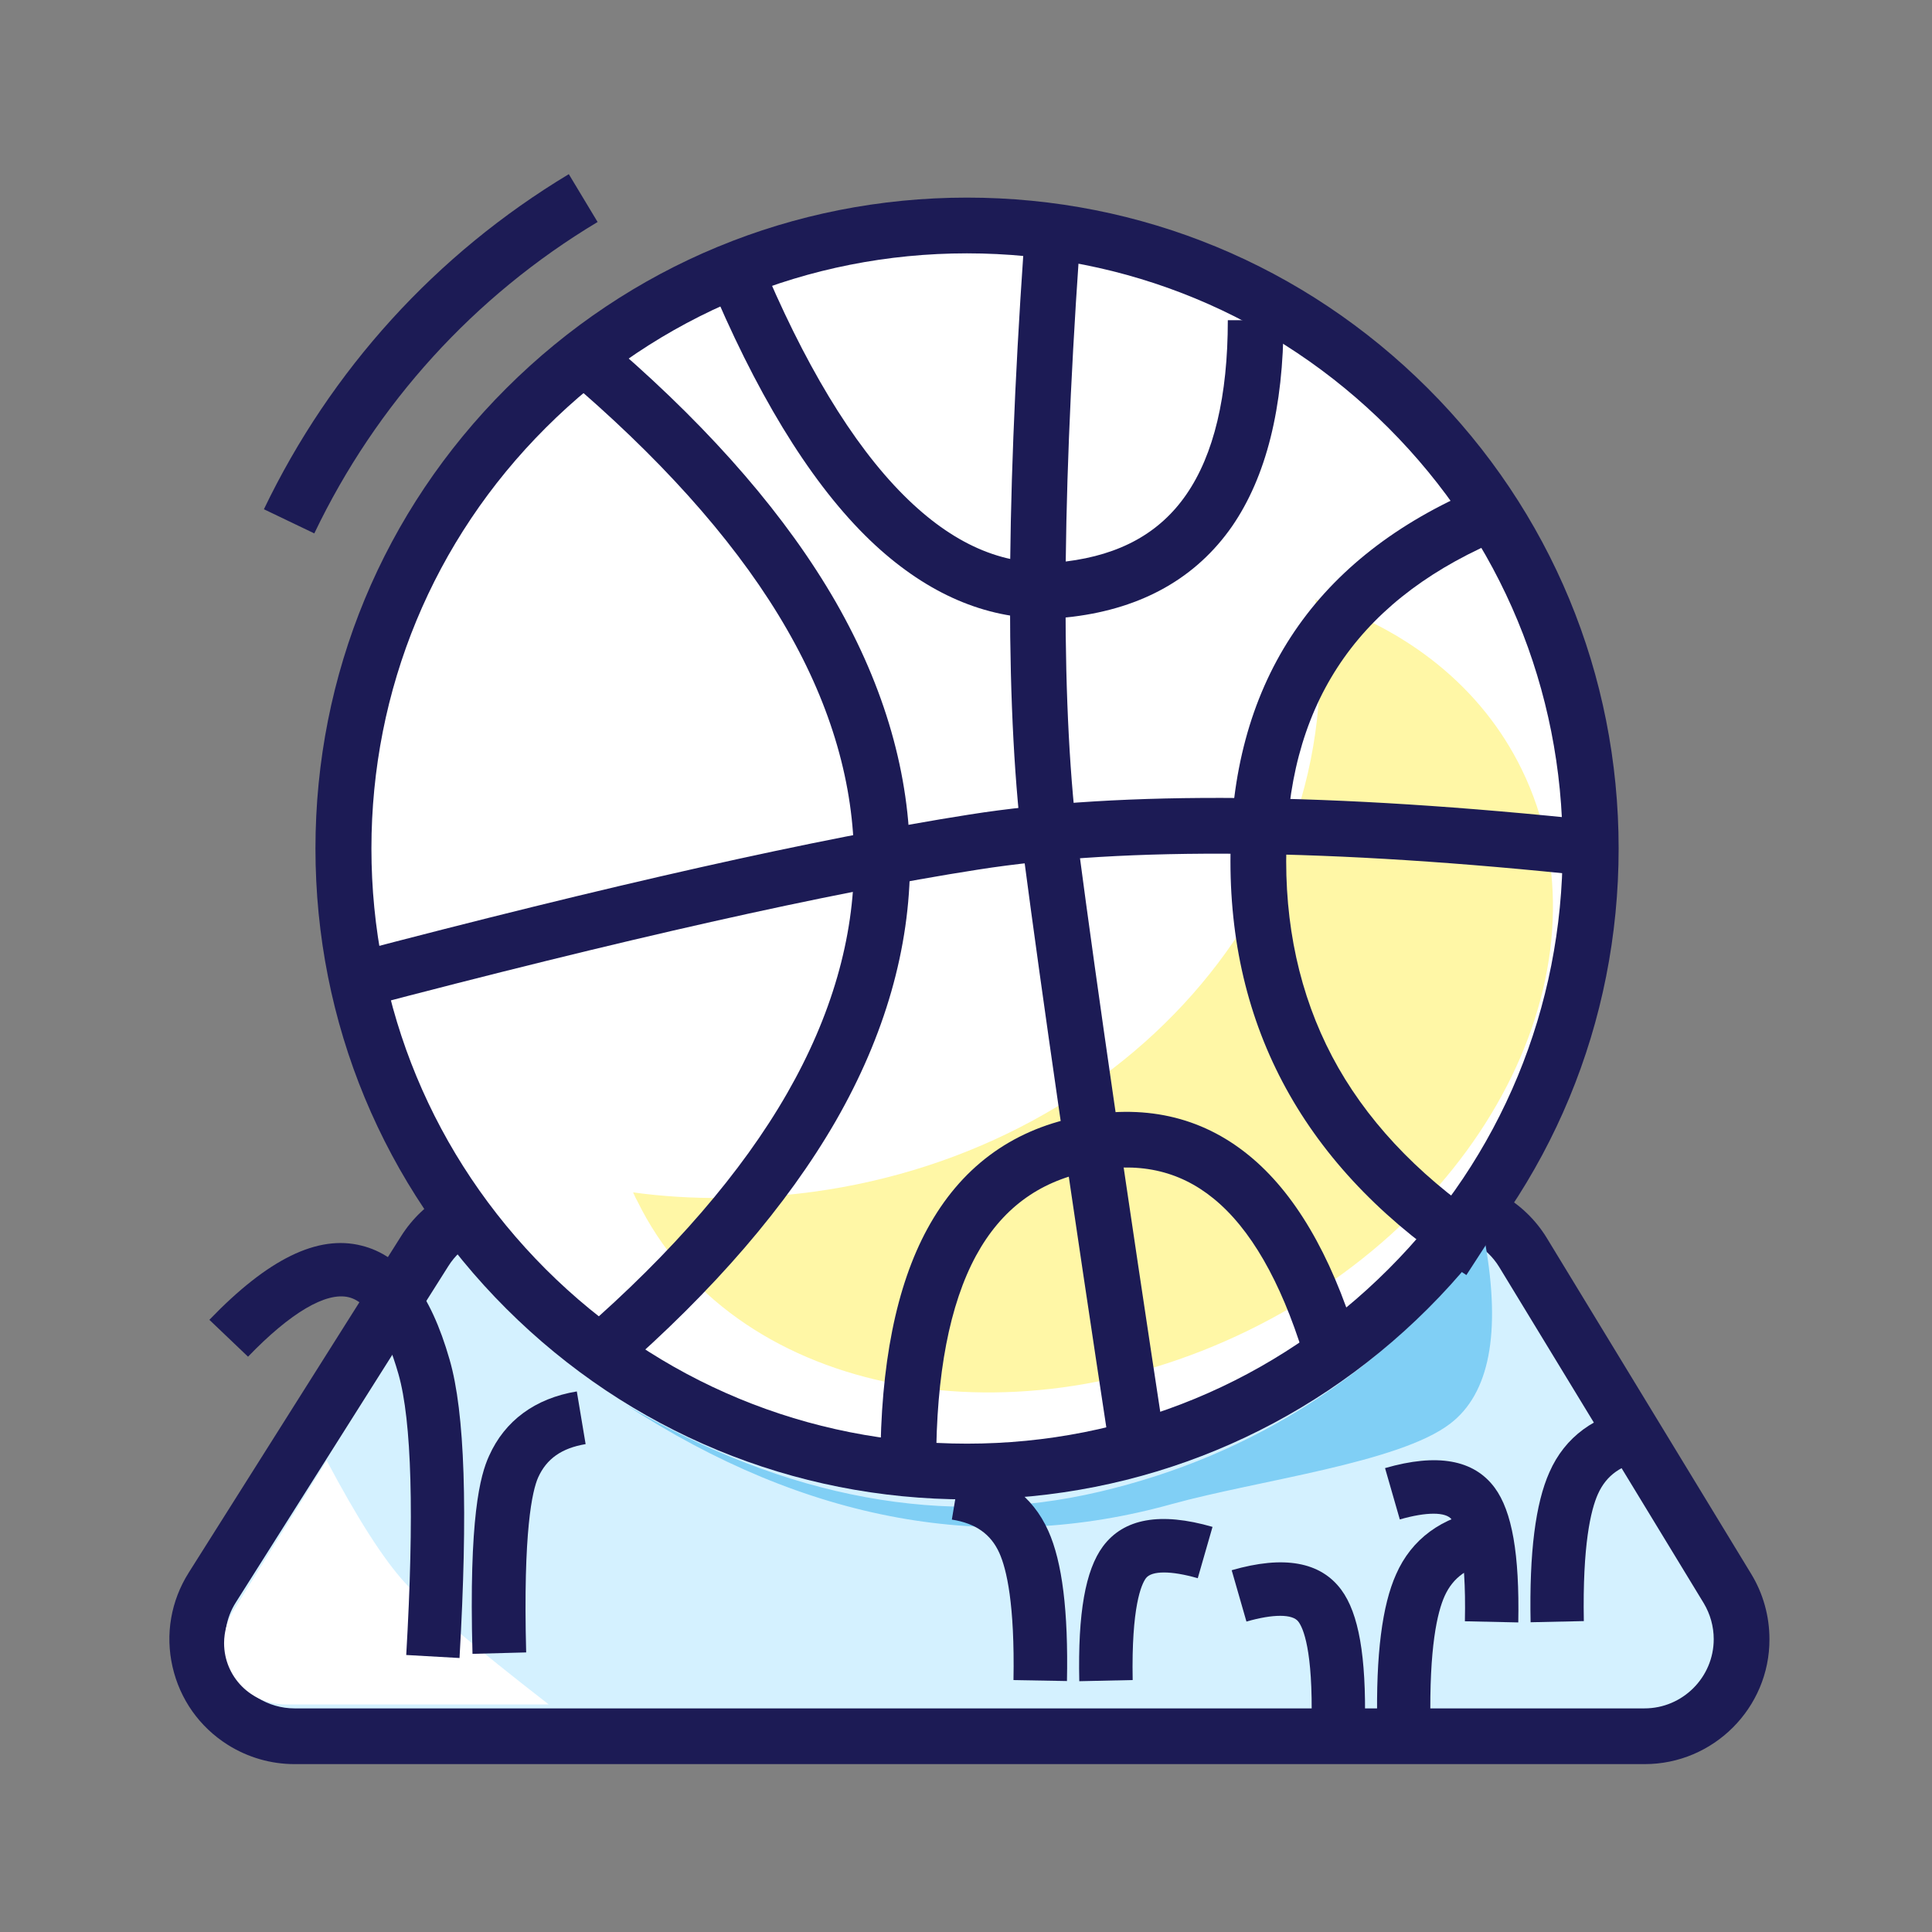 <?xml version="1.0" standalone="no"?><!DOCTYPE svg PUBLIC "-//W3C//DTD SVG 1.1//EN" "http://www.w3.org/Graphics/SVG/1.1/DTD/svg11.dtd"><svg class="icon" width="200px" height="200.00px" viewBox="0 0 1024 1024" version="1.1" xmlns="http://www.w3.org/2000/svg"><rect x="0" y="0" width="1024" height="1024" fill="#808080" stroke="none"/><path d="M225.108 663.138L112.615 841.354c-15.138 24-8 55.754 16 71.015 8.246 5.169 17.723 8 27.446 8h715.569c28.431 0 51.446-23.015 51.446-51.446 0-9.477-2.585-18.708-7.508-26.708l-108.431-178.215c-9.354-15.385-25.969-24.738-43.938-24.738H268.677c-17.723-0.123-34.092 8.985-43.569 23.877z" fill="#D4F1FF" /><path d="M871.754 935.015H156.062c-12.554 0-24.738-3.569-35.323-10.215-15.015-9.477-25.354-24.123-29.292-41.354s-0.862-34.954 8.615-49.969l112.492-178.215c12.185-19.323 33.108-30.892 56-30.892h494.646c23.015 0 44.677 12.185 56.615 31.754l108.431 178.215c6.277 10.338 9.6 22.277 9.6 34.462 0.123 36.431-29.662 66.215-66.092 66.215z m-603.077-281.108c-12.677 0-24.246 6.4-31.015 17.108L125.046 849.231c-5.292 8.246-6.892 18.092-4.8 27.692 2.215 9.6 7.877 17.723 16.246 22.892 5.908 3.692 12.677 5.662 19.569 5.662h715.569c20.185 0 36.677-16.492 36.677-36.677 0-6.769-1.846-13.292-5.292-19.077l-108.431-178.215c-6.646-10.831-18.585-17.6-31.385-17.6H268.677z m-43.569 9.231z" fill="#1C1B55" /><path d="M723.433 914.047l-28.295-0.612c0.837-39.169-4.538-50.762-6.978-53.921-3.003-4.108-13.366-4.124-27.518-0.049l-7.825-27.214c27.573-7.974 47.061-4.524 58.096 10.373 9.268 12.554 13.198 35.226 12.521 71.423zM729.966 913.961c-0.742-37.084 2.619-63.106 9.984-79.536 8.192-18.71 24.273-30.444 46.351-34.086l4.667 27.926c-12.815 2.007-20.802 7.748-25.29 17.686-3.845 8.534-8.222 27.1-7.502 67.394l-28.21 0.615z" fill="#1C1B55" /><path d="M290.831 903.385H151.262c-17.969 0-32.492-14.523-32.492-32.492 0-6.031 1.723-12.062 4.923-17.231l49.477-79.508c16.246 30.646 30.031 52.185 41.354 64.615s36.8 33.969 76.308 64.615z" fill="#FFFFFF" /><path d="M331.569 744.492c85.785 49.969 169.477 65.354 251.2 46.154s149.785-63.138 204.431-131.692c8.369 47.754 2.215 79.754-18.585 95.631-27.077 20.8-102.031 30.031-147.446 42.585-97.354 27.077-193.846 9.6-289.6-52.677z" fill="#80CFF5" /><path d="M804.719 859.918l-28.295-0.612c0.837-39.169-4.538-50.762-6.978-53.921-3.003-4.108-13.366-4.124-27.518-0.05l-7.825-27.212c27.573-7.974 47.061-4.526 58.096 10.372 9.268 12.554 13.198 35.227 12.521 71.424zM811.252 859.831c-0.742-37.086 2.62-63.106 9.984-79.537 8.192-18.708 24.273-30.444 46.351-34.085l4.667 27.926c-12.815 2.007-20.802 7.748-25.29 17.686-3.845 8.534-8.222 27.1-7.502 67.394l-28.21 0.615z" fill="#1C1B55" /><path d="M243.553 878.782l-28.241-1.602c4.32-74.081 2.912-124.197-4.118-148.874-6.865-24.074-15.99-38.117-26.289-40.729-12.054-2.981-31.012 8.214-53.441 31.498L110.974 699.532c31.055-32.276 57.415-45.222 80.652-39.322 21.345 5.294 36.546 25.082 46.666 60.4 8.13 28.055 9.772 79.759 5.262 158.172zM250.432 876.575c-1.962-72.162 4-94.54 8.82-104.994 8.324-18.596 24.398-30.453 46.474-34.095l4.667 27.927c-12.683 2.121-20.679 7.739-25.167 17.676-3.089 7.001-8.022 28.197-6.347 92.73l-28.447 0.756z" fill="#1C1B55" /><path d="M181.969 449.723a330.585 330.215 0 1 0 661.169 0 330.585 330.215 0 1 0-661.169 0Z" fill="#FFFFFF" /><path d="M512.554 794.708c-92.185 0-178.954-35.938-244.185-101.046-65.231-65.108-101.169-151.754-101.169-243.938 0-92.185 35.938-178.831 101.169-243.938C333.6 140.677 420.369 104.738 512.554 104.738s178.954 35.938 244.185 101.046c65.231 65.108 101.169 151.754 101.169 243.938 0 92.185-35.938 178.831-101.169 243.938-65.231 65.108-152 101.046-244.185 101.046z m0-660.431c-84.308 0-163.692 32.862-223.262 92.431C229.6 286.277 196.862 365.538 196.862 449.723c0 84.308 32.862 163.446 92.431 223.015 59.692 59.569 138.954 92.431 223.262 92.431s163.692-32.862 223.262-92.431c59.692-59.569 92.431-138.831 92.431-223.015 0-84.308-32.862-163.446-92.431-223.015-59.569-59.569-138.954-92.431-223.262-92.431z" fill="#1C1B55" /><path d="M335.569 632c0.738 1.6 1.354 3.077 2.215 4.554 49.354 101.046 194.215 131.815 323.692 68.677s194.462-196.308 145.108-297.354c-21.415-43.938-60.923-74.585-109.415-90.092 1.6 11.446 2.462 23.138 2.462 35.077 0 155.815-141.908 282.092-317.046 282.092-16 0.123-31.631-0.862-47.015-2.954z" fill="#FFF7A6" /><path d="M166.585 282.708l-26.708-12.8c35.446-73.846 91.2-135.262 161.6-177.6l15.262 25.354c-65.477 39.262-117.292 96.369-150.154 165.046zM777.212 675.809c-82.954-53.785-125.046-127.508-125.046-219.323 0-92.8 42.831-158.769 127.138-195.938l11.938 27.077c-73.723 32.492-109.538 87.754-109.538 168.862 0 40.615 9.354 77.415 27.692 109.538 18.462 32.246 46.646 60.8 83.938 84.923l-16.123 24.862zM327.489 728.24l-19.446-22.277c48.369-42.092 85.169-84.677 109.169-126.523 23.508-40.985 35.446-82.338 35.446-122.831s-11.938-81.969-35.446-122.831c-24-41.846-60.8-84.308-109.169-126.523l19.446-22.277c50.954 44.308 89.723 89.354 115.446 134.031 26.092 45.538 39.385 91.815 39.385 137.6s-13.292 92.185-39.385 137.6c-25.723 44.554-64.492 89.723-115.446 134.031zM588.782 772.425c-21.046-138.092-36.554-245.292-46.154-318.4-9.723-73.969-9.723-181.908-0.123-320.985l29.415 2.092c-9.477 137.108-9.6 243.077-0.123 315.077 9.6 72.862 25.108 179.815 46.154 317.785l-29.169 4.431z" fill="#1C1B55" /><path d="M553.908 327.754c-31.877 0-62.031-13.046-89.969-38.769-30.277-27.938-58.585-72.123-84.185-131.2l27.077-11.692c23.877 55.262 49.846 96 77.169 121.231 25.846 23.877 52.308 33.723 80.985 30.277 28.8-3.569 49.723-15.138 63.754-35.446 14.646-21.169 22.031-52.185 22.031-92.431h29.538c0 46.4-9.231 83.077-27.323 109.292-18.954 27.2-47.385 43.323-84.554 47.877-4.8 0.615-9.723 0.862-14.523 0.862zM496.185 775.877h-29.538c0-52.431 8.369-94.277 24.862-124.554 17.477-32.123 44.062-52.062 79.138-59.2 35.2-7.262 65.846-0.492 91.2 20.185 24.123 19.569 43.323 52.185 57.108 96.738l-28.185 8.738c-12.062-38.892-28.062-66.708-47.631-82.585-18.462-15.015-40.246-19.692-66.585-14.154-26.462 5.415-45.908 20.062-59.2 44.431-14.031 25.846-21.169 62.892-21.169 110.4zM191.2 534.4l-7.508-28.554c138.954-36.554 249.969-61.538 329.969-74.092 80.862-12.8 192.615-11.692 332.431 3.2l-3.077 29.415c-137.231-14.646-246.4-15.754-324.677-3.446-79.138 12.308-189.169 37.169-327.138 73.477z" fill="#1C1B55" /><path d="M572.043 891.072c-0.8-36.206 3.253-58.87 12.521-71.424 11.035-14.897 30.523-18.346 58.096-10.372l-7.825 27.212c-14.15-4.074-24.516-4.059-27.516 0.049-2.32 3.169-7.705 14.884-6.978 53.922l-28.297 0.612zM565.51 890.986l-28.342-0.502c0.72-40.294-3.657-58.859-7.502-67.394-4.487-9.937-12.475-15.678-25.167-17.676l4.677-28.049c22.075 3.641 38.158 15.376 46.473 34.094 7.364 16.431 10.603 42.443 9.861 79.529z" fill="#1C1B55" /></svg>